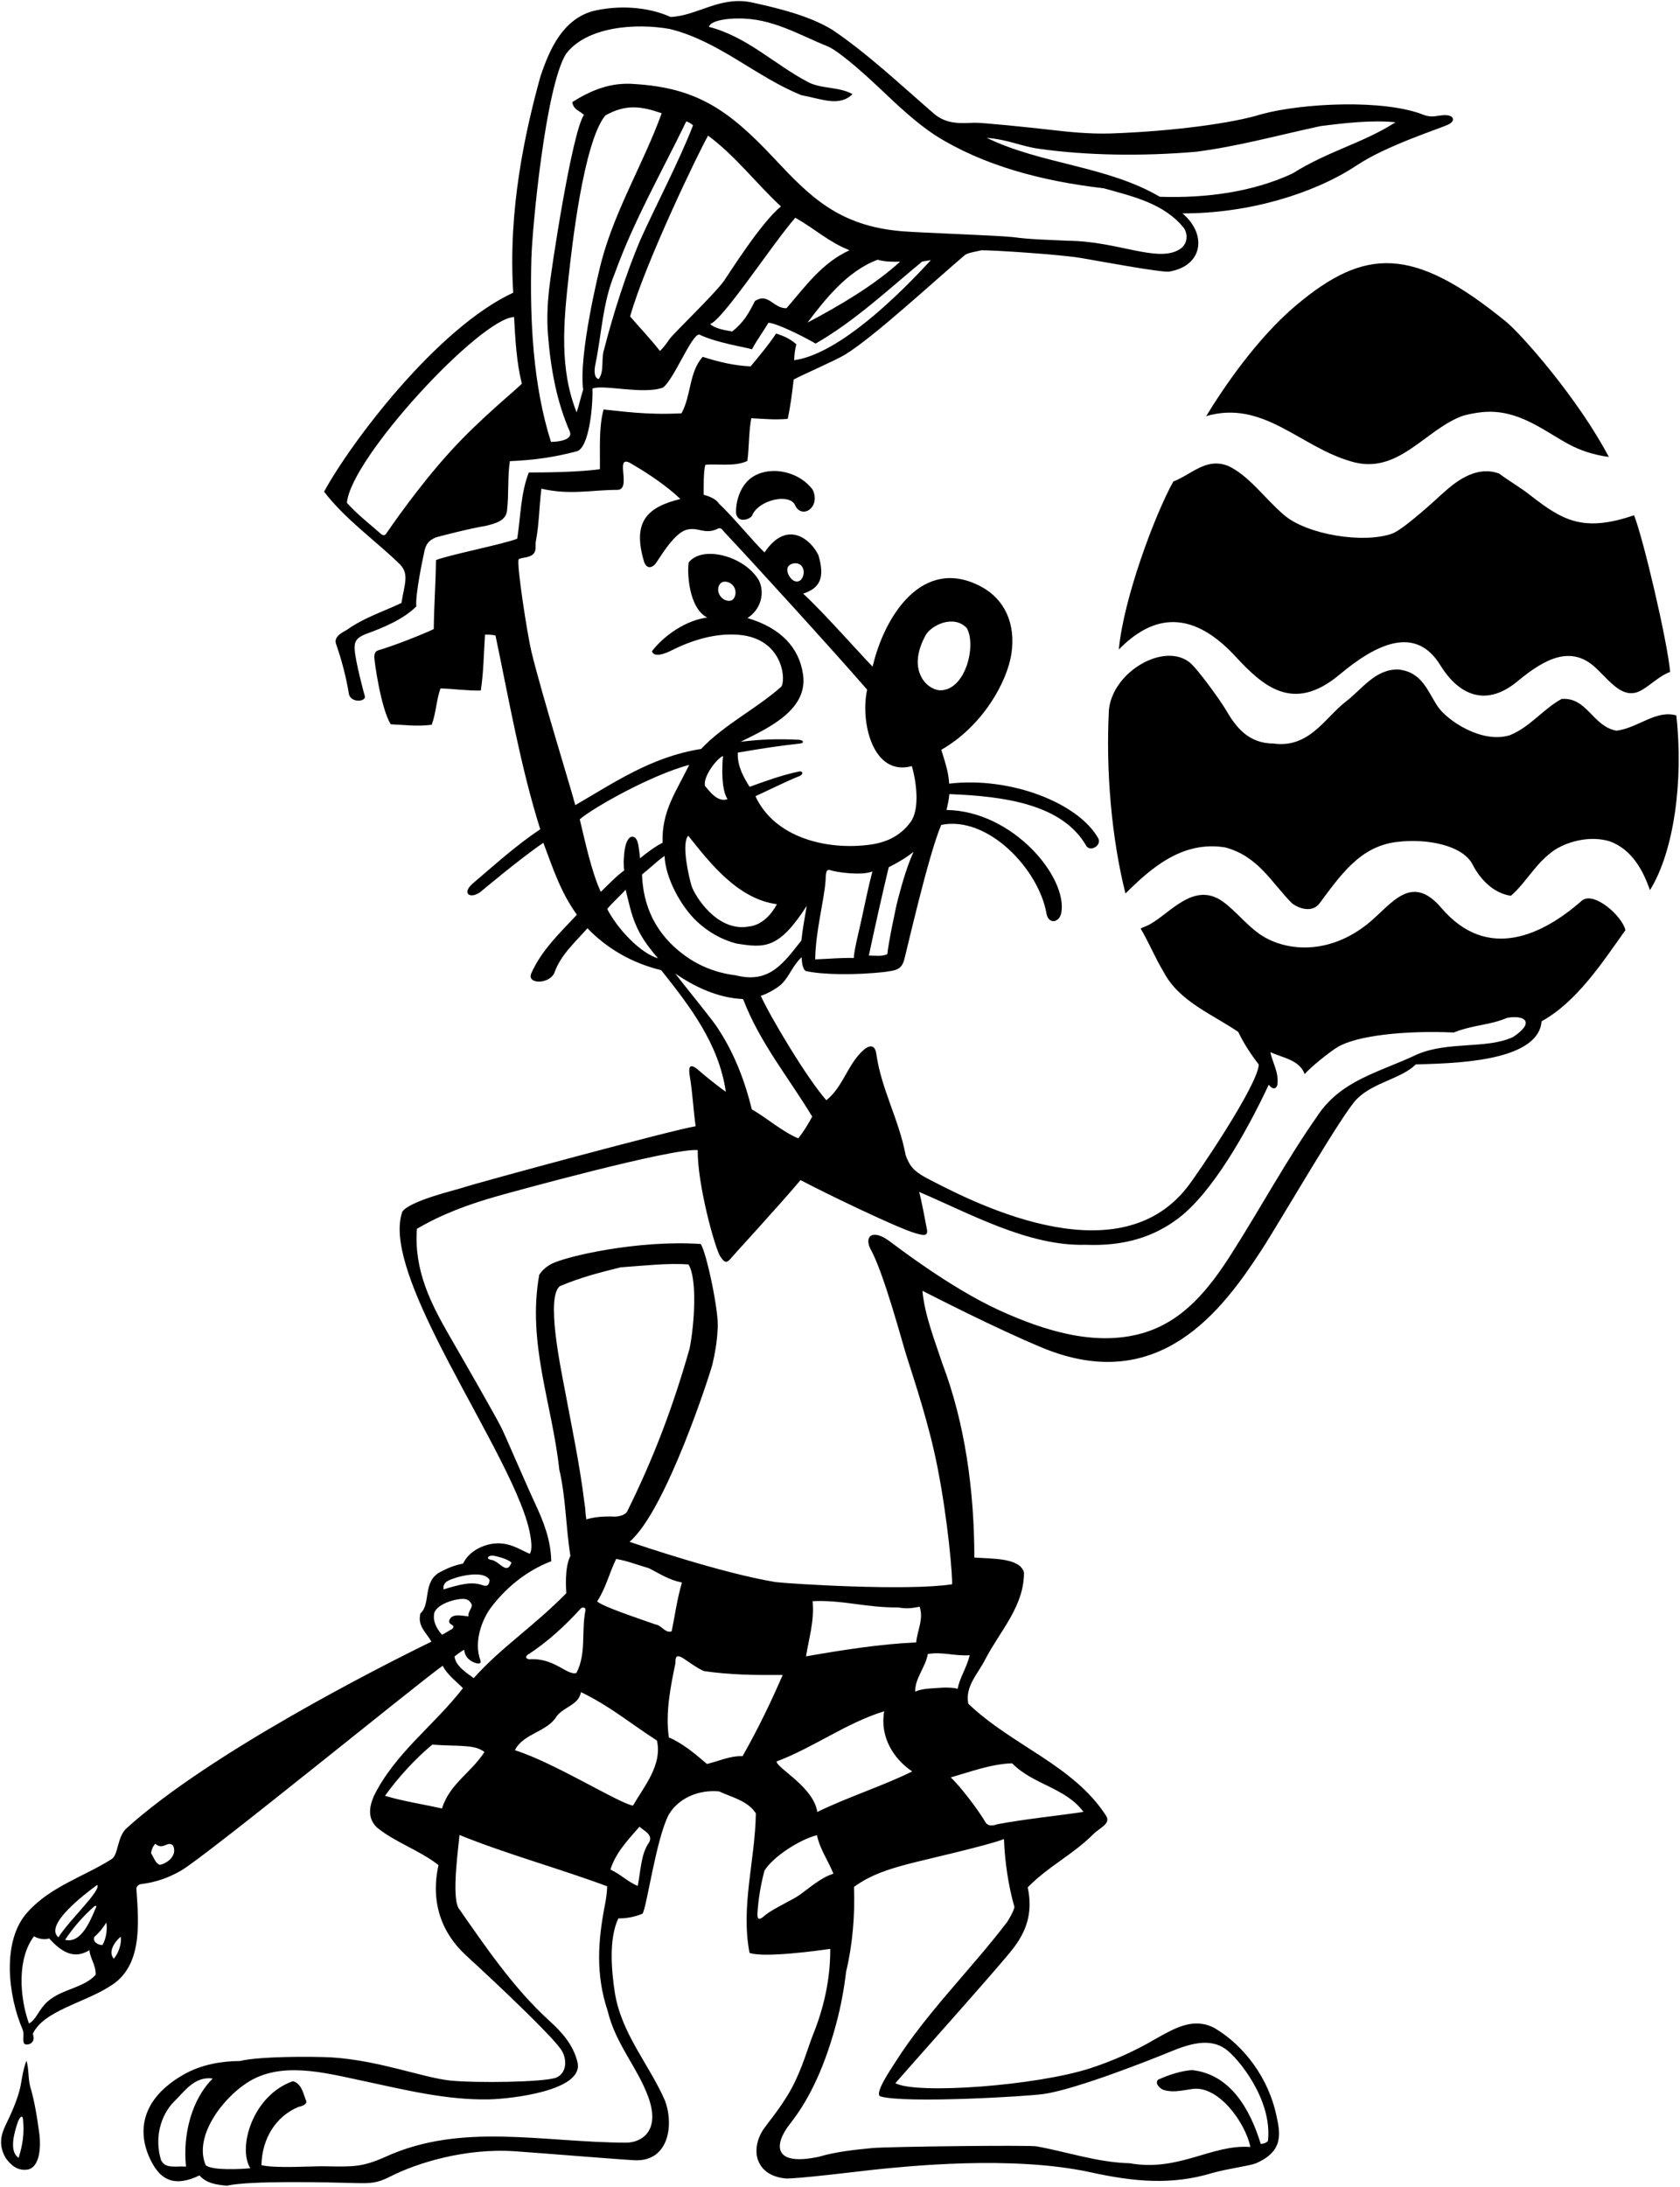 <?xml version="1.0" encoding="UTF-8"?>
<svg xmlns="http://www.w3.org/2000/svg" xmlns:xlink="http://www.w3.org/1999/xlink" width="438pt" height="570pt" viewBox="0 0 438 570" version="1.1">
<g id="surface1">
<path style=" stroke:none;fill-rule:nonzero;fill:rgb(0%,0%,0%);fill-opacity:1;" d="M 412.406 234.711 C 402.344 243.566 387.844 250.754 375.762 236.582 C 367.934 227.402 362.859 235.562 356.922 240.465 C 347.445 248.285 336.984 248.16 330.078 244.453 C 325.75 242.133 322.484 237.547 318.715 234.879 C 311.27 229.691 305.203 237.875 299.762 240.891 C 299.07 241.316 298.031 241.586 297.379 241.98 C 299.52 245.535 301.18 249.715 303.426 253.367 C 307.426 260.992 316.117 264.32 322.836 268.926 C 324.25 271.898 326.062 274.66 328.176 277.41 C 328.004 282.805 311.531 306.926 309.613 309.27 C 290.879 333.508 251.652 312.211 241.363 306.891 C 237.945 304.988 237.117 303.711 236.113 301.023 C 234.355 291.652 229.777 283.914 228.465 274.613 C 228.109 272.086 226.578 272.363 225.141 273.633 C 220.996 277.273 219.855 283.207 215.438 286.719 C 210.371 281.004 200.562 264.535 198.344 259.484 C 199.547 259.238 202.992 257.426 204.047 256.141 C 205.816 254.309 206.723 251.559 208.996 249.441 C 209.035 250.578 209.203 252.387 210.004 253.02 C 214.062 254.004 222.883 254.184 230.785 253.27 C 233.082 252.875 234.914 252.965 235.703 250.238 C 236.27 248.297 242.055 222.684 245.395 214.965 C 257.578 212.488 270.836 226.555 272.836 238.074 C 273.336 240.961 276.23 240.512 276.703 237.82 C 278.328 228.57 264.102 211.344 246.762 211.074 C 247.152 209.453 247.363 208.477 247.508 206.945 C 261.762 207.484 277.051 209.547 283.262 220.523 C 284.434 222.055 287.344 220.219 286.289 218.383 C 281.023 209.199 263.379 202.324 247.453 204.219 C 247.344 201.094 246.102 197.754 245.41 195.395 C 256.16 189.246 262.656 177.695 263.723 170.121 C 264.789 162.543 261.977 156.18 255.805 152.879 C 240.59 144.754 230.574 160.488 227.504 173.734 C 224.891 171.09 213.863 158.684 209.387 154.703 C 213.703 153.297 215.156 150.645 213.371 144.68 C 211.438 140.566 205.148 135.273 199.324 143.965 C 196.781 141.594 190.934 134.484 187.48 131.27 C 186.605 129.957 184.812 129.293 183.457 128.941 C 183.465 127.402 183.371 122.605 183.914 121.129 C 186.699 120.781 191.652 121.703 194.855 120.113 C 195.344 116.215 195.191 112.539 195.875 108.984 C 199.387 109.152 201.637 109.449 205.363 109.156 C 206.059 106.004 206.535 102.355 206.918 98.914 C 208.797 97.84 217.742 93.98 220.266 92.441 C 227.562 88.047 243.312 73.465 251.633 66.402 C 252.605 65.797 254.562 65.566 255.863 65.219 C 259.289 65.199 276.395 66.32 281.766 67.223 C 285.598 67.863 302.906 71.105 304.859 70.773 C 313.746 69.25 314.684 60.953 308.273 55.609 C 325.477 55.648 342.477 50.523 353.719 43.098 C 361.305 38.004 375.188 33.562 377.5 32.504 C 379.629 31.531 379.141 29.883 376.418 30.016 C 374.727 30.098 373.363 30.715 371.32 29.992 C 361.012 25.785 339.594 26.848 328.91 29.754 C 321.613 32.062 305.953 34.227 289.387 34.789 C 283.941 34.93 278.773 34.406 273.648 33.809 C 268.906 33.254 255.863 31.91 254.02 31.988 C 250.52 32.129 246.859 32.469 243.516 29.645 C 234.57 21.891 226.223 14.016 217.027 7.781 C 211.094 4.164 203.316 2.215 195.695 0.566 C 187.473 -0.961 181.898 4.074 174.852 4.426 C 168.805 1.711 161.125 1.277 154.426 2.926 C 146.699 5.203 143.312 12.703 140.875 20 C 136.934 34.312 132.434 54.477 133.805 76.27 C 113.895 85.523 91.48 115.312 84.492 128.133 C 89.988 135.301 97.641 140.68 103.801 146.617 C 106.871 149.336 105.516 151.824 104.66 157.145 C 99.266 159.641 94.852 161.012 90.391 164.164 C 89.824 164.566 86.895 165.715 87.602 167.762 C 89.059 171.945 90.223 176.344 90.988 180.957 C 91.574 183.176 95.262 182.906 95.145 181.516 C 94.918 180.816 92.648 172.34 92.461 169.223 C 92.348 167.352 92.801 166.258 95.262 165.266 C 100.102 163.52 105.129 161.395 108.539 158.047 C 108.223 155.094 110.207 145.645 110.664 143.578 C 111.047 141.84 111.781 140.848 113.508 140.102 C 114.047 139.871 122.887 137.621 126.664 137.035 C 129.371 136.375 131.801 135.656 132.176 133.211 C 132.715 128.453 132.277 124.637 132.93 120.176 C 139.105 119.914 144.492 119.164 150.188 117.652 C 153.598 117.129 154.629 105.602 154.453 101.262 C 157.273 100.105 167.715 102.898 172.844 101.004 C 175.727 98.867 180.281 87.141 182.301 87.172 C 186.613 89.305 194.316 90.48 196.051 91.023 C 197.375 88.559 198.727 86.797 200.348 84.117 C 201.859 84.062 208.215 86.965 212.641 89.535 C 222.922 83.625 231.609 75.426 240.434 68.152 C 241.152 68.062 241.965 67.887 242.684 67.797 C 229.418 82.227 216.328 92.629 207.043 93.867 C 207.09 92.352 207.312 90.926 207.605 89.711 C 206.043 88.355 204.703 87.684 202.336 86.918 C 200.516 89.703 198.133 92.547 195.703 95.477 C 191.562 95.316 187.316 94.316 183.211 92.988 C 179.617 96.949 180.234 103.078 177.676 107.707 C 168.438 108.203 161.863 107.125 157.367 106.707 C 156.066 111.445 156.484 117.023 156.402 122.273 C 151.422 122.965 143.504 123.145 137.871 123.129 C 135.742 128.547 135.754 134.602 134.848 140.379 C 131.551 141.75 116.414 144.746 113.664 145.969 C 113.59 152.578 113.164 157.344 113.086 163.941 C 109.664 165.535 102.82 168.234 98.555 169.492 C 97.789 169.75 97.594 170.414 97.586 171.207 C 97.578 172.172 99.223 184.344 101.855 188.742 C 105.34 188.883 108.672 189.387 112.551 188.871 C 113.746 185.602 113.734 182.477 114.84 179.41 C 118.305 179.48 121.441 180.02 125.348 179.949 C 126.09 175.184 126.117 170.238 126.449 165.387 C 127.457 165.352 128.266 165.426 129.18 165.594 C 132.738 182.535 135.742 199.945 140.852 216.105 C 134.586 220.281 129.18 225.195 123.293 230.203 C 120.336 232.723 122.41 234.406 125.156 232.516 C 125.523 232.262 135.133 224.078 141.66 219.629 C 144.172 226.312 146.113 232.406 150.398 238.375 C 145.734 243.379 141.242 247.574 138.527 253.617 C 137.203 256.613 143.414 256.523 144.57 253.406 C 146.227 248.809 149.848 245.656 153.145 241.91 C 158.48 247.371 164.859 250.98 172.391 252.832 C 179.777 262.152 187.383 271.871 189.238 284.516 C 187.242 283.164 183.09 279.758 182.43 279.156 C 179.449 276.422 179.508 278.508 179.863 280.629 C 180.578 284.938 180.781 289.461 181.371 293.496 C 175.559 294.395 124.547 308.191 120.77 309.465 C 118.598 310.195 107.125 312.82 104.906 315.723 C 102.336 322.871 107.078 335.242 113.742 348.672 C 122.23 365.777 133.836 384.609 137.41 396.559 C 138.246 399.352 139.094 403.586 138.102 404.926 C 135.016 403.547 132.344 401.605 128.023 402.355 C 124.965 402.953 122.055 404.684 120.738 407.453 C 118.594 407.887 116.746 408.602 114.965 409.57 C 110.023 411.953 112.453 417.984 109.598 420.453 C 108.809 423.809 111.082 425.344 112.48 427.812 C 98.656 434.547 54.734 456.867 33.133 476.309 C 30.461 478.555 30.914 483.504 29.043 484.508 C 22.238 488.883 13.133 491.605 7.215 498.27 C 0.414 505.668 2.047 519.953 5.895 528.895 C 6.613 530.484 5.043 533.461 7.738 532.66 C 8.684 532.195 9.008 531.406 8.555 530.012 C 11.27 524.066 21.91 521.934 28.496 517.711 C 37.195 512.664 36.191 501.402 35.574 492.449 C 35.449 491.746 35.953 491.156 36.734 490.996 C 40.719 490.535 44.117 489.25 47.184 487.488 C 53.781 483.695 110.473 437.426 115.422 434.094 C 116.617 436.473 118.887 438.086 120.695 439.93 C 113.172 449.676 103.008 456.793 97.453 468.082 C 96.254 470.906 95.801 473.785 98.246 476.223 C 103.125 480.188 109.449 482.184 114.324 486.047 C 112.191 495.652 115.102 503.691 121.473 509.543 C 122.383 510.379 142.227 528.566 146.141 533.91 C 147.91 536.328 147.938 540.18 144.973 541.445 C 141.523 542.637 124.156 542.859 117.375 542.188 C 110.023 541.375 98.953 536.965 86.531 536.156 C 80.957 535.859 67.453 535.887 62.562 537.09 C 57.93 537.117 52.641 537.945 48.031 540.539 C 36.633 546.957 35.586 555.715 39.426 563.219 C 42.008 568.254 45.617 569.961 52.012 566.91 C 53.797 568.965 56.473 569.363 59.164 569.582 C 65.203 568.195 86.008 568.711 92.297 568.891 C 96.645 569.016 98.32 568.953 101.742 567.203 C 108.277 563.859 121 559.684 134.406 560.625 C 141.195 561.098 161.844 562.781 165.461 562.953 C 174.281 563.379 175.781 553.887 173.367 547.414 C 169.199 537.879 161.961 529.961 160.27 519.129 C 159.434 513.566 158.672 505.266 161.211 499.93 C 163.227 499.961 165.492 499.559 167.52 498.699 C 168.613 497.094 171.066 479.109 174.379 472.84 C 176.855 468.719 181.914 466.324 187.48 466.832 C 190.645 468.34 194.895 469.195 197.062 472.547 C 196.887 484.758 193.07 496.793 195.414 508.914 C 199.195 510.297 213.746 508.27 216.457 507.871 C 216.492 515.996 214.723 523.445 211.863 530.504 C 210.797 533.137 209.172 539.062 206.352 544.266 C 203.531 549.469 199.512 553.953 198.609 555.57 C 195.602 560.961 197.426 566.934 204.719 567.691 C 207.07 567.938 225.66 565.641 227.746 565.426 C 236.355 564.543 263.742 561.625 284.273 566.078 C 295.531 568.555 305.41 569.504 316.027 566.289 C 320.086 565.141 325.562 564.453 327.355 563.785 C 334.887 560.574 333.707 555.695 332.789 551.344 C 330.758 541.695 324.539 533.227 316.734 528.555 C 311.285 525.617 306.414 528.441 301.301 531.316 C 295.449 534.77 289.742 537.176 284.383 538.938 C 270.531 543.492 239.105 545.867 233.422 542.879 C 239.34 536.117 259.941 513.078 263.84 508.152 C 267.277 503.809 269.461 498.879 267.938 491.84 C 273.488 486.199 279.547 483.465 285.102 477.926 C 286.602 476.395 289.754 475.227 288.363 473.168 C 279.828 459.953 263.918 454.965 252.438 443.973 C 251.57 439.363 255.012 436.164 256.871 432.422 C 260.84 424.816 266.98 418.648 266.969 409.773 C 265.902 405.926 258.676 406.234 254.023 405.895 C 254.016 388.445 251.582 370.879 245.691 355.352 C 243.656 349.172 241.117 342.906 240.484 336.371 C 242.469 337.387 259.734 346.242 271.746 351.215 C 302.262 363.852 318.762 341.285 328.867 325.801 C 333.617 318.52 350.324 289.555 353.82 286.336 C 358.098 282.055 365.328 281.129 369.125 277.383 C 377.641 277.082 401.055 277.047 401.914 266.145 C 411.117 261.078 417.812 250.758 423.773 242.379 C 422.863 238.613 415.484 232.137 412.406 234.711 Z M 270.867 38.77 C 283.336 40.551 297.969 40.742 311.844 39.551 C 322.59 38.16 332.234 35.484 344.203 32.875 C 350.629 32.043 357.812 31.238 363.82 31.871 C 355.34 37.312 346.453 39.266 336.957 45.223 C 326.637 50.023 314.504 51.684 302.371 51.277 C 288.574 43.191 271.617 42.879 257.254 35.922 C 262.934 36.383 266.207 38.129 270.867 38.77 Z M 117.492 117.562 C 108.844 127.055 101.57 137.809 100.613 139.164 C 100.301 139.613 99.719 139.496 99.406 139.207 C 96.168 136.367 93.262 134.152 90.445 131.051 C 91.395 119.363 125.223 82.926 134.027 82.617 C 134.328 88.254 134.672 94.527 136.051 99.992 C 134.574 101.578 125.328 108.969 117.492 117.562 Z M 152.043 101.551 C 151.41 103.449 151.027 105.426 150.336 107.461 C 145.801 96.09 146.926 84.004 148.262 72.023 C 149.062 64.844 152.059 37.168 157.812 30.086 C 163.121 27.113 167.082 27.625 172.512 29.516 C 167.801 42.516 160.496 54.375 156.855 67.938 C 156.09 70.785 150.816 92.516 152.043 101.551 Z M 156.078 98.785 C 154.758 98.43 154.934 96.324 155.238 94.883 C 156.797 87.516 157.094 78.879 160.258 71.305 C 165.312 57.309 172.629 44.652 178.926 31.621 C 179.59 31.891 180.039 32.055 180.684 32.676 C 176.984 42.188 171.133 53.215 166.91 62.598 C 163.395 70.855 159.914 81.605 157.52 90.969 C 156.645 93.535 157.625 96.812 156.078 98.785 Z M 174.562 88.352 C 173.844 89.383 173.109 90.469 172.062 91.465 C 169.527 88.227 166.812 85.434 164.281 82.461 C 168.164 68.605 182.422 39.059 184.613 35.348 C 191.965 40.84 196.723 47.387 203.605 53.801 C 198.449 57.957 190.09 71.27 188.801 73.125 C 186.508 76.43 175.586 86.883 174.562 88.352 Z M 196.816 78.453 C 195.176 81.715 193.832 84.066 190.887 86.387 C 189.059 86.051 186.484 85.68 185.129 84.449 C 188.52 83.32 201.34 63.605 207.352 56.738 C 212.809 59.875 215.941 62.992 221.469 65.219 C 214.32 68.496 209.996 74.598 205.055 80.32 C 201.629 80.441 200.383 76.164 196.816 78.453 Z M 210.531 84.062 C 214.965 78.234 220.754 70.691 228.816 67.684 C 230.703 68.23 232.691 68.246 234.684 68.184 C 227.746 74.48 218.832 79.676 210.531 84.062 Z M 235.309 60.273 C 218.609 58.941 211.031 51.094 201.727 41.16 C 189.844 28.477 181.496 22.902 165.48 21.902 C 159.164 21.355 153.941 23.605 149.203 26.609 C 149.473 28.516 150.949 28.773 152.246 29.93 C 149.082 34.586 143.652 70.598 143.129 75.621 C 142.738 79.355 142.551 83.16 142.859 87.145 C 143.59 96.398 145.195 104.816 148.598 112.562 C 149.262 114.594 145.844 115.137 143.645 115.156 C 138.992 100.496 138.102 83.684 138.535 67.43 C 138.758 59.352 142.211 22.719 147.555 14.059 C 152.949 6.91 165.727 5.957 174.656 7.559 C 187.48 10.738 197.188 20.078 208.953 24.809 C 214.223 25.754 218.742 27.926 222.258 24.543 C 218.859 22.547 213.941 23.223 210.547 21.324 C 201.914 16.785 194.801 9.574 184.824 7 C 185.355 5.121 190.664 4.793 192.215 4.824 C 201.184 4.609 208.301 9.098 215.973 12.156 C 219.465 13.797 226.824 20.613 229.801 23.434 C 234.199 27.609 238.723 31.871 243.711 35.188 C 256.398 43.215 271.77 47.211 287.77 49.07 C 295.105 51.133 303.484 52.949 308.652 59.426 C 309.832 61.152 309.594 63.797 307.484 65.004 C 301.758 68.535 291.371 62.844 278.504 62.742 C 273.668 62.484 268.773 62.441 264.215 61.801 C 260.062 61.34 240.426 60.684 235.309 60.273 Z M 25.344 491.195 C 26.504 492.594 17.906 500.531 15.234 504.863 C 11.391 501.668 22.094 493.586 25.344 491.195 Z M 25.059 497.004 C 23.695 500.133 21.297 506.594 16.973 505.508 C 19.031 502.359 21.898 499.102 24.594 496.789 C 24.902 496.523 25.227 496.621 25.059 497.004 Z M 12.395 521.605 C 10.031 523.734 9.531 526.242 7.551 527.324 C 5.09 520.449 4.434 510.387 8.871 504.582 C 9.852 505.195 11.527 505.598 12.824 505.148 C 17.504 510.414 20.684 509.766 23.32 508.211 C 23.5 510.422 24.973 511.945 24.957 514.605 C 21.754 518.148 16.211 518.242 12.395 521.605 Z M 26.703 506.879 C 25.422 506.906 24.043 505.863 24.609 504.734 C 25.738 503.801 26.945 502.332 27.707 500.996 C 28.031 502.496 27.75 505.129 26.703 506.879 Z M 29.652 510.406 C 28.074 508.547 30.012 505.914 31.469 504.695 C 31.812 506.363 30.824 509.246 29.652 510.406 Z M 41.703 485.977 C 40.453 485.574 40.082 483.957 39.375 482.934 C 39.543 481.918 39.82 481.203 40.5 480.473 C 42.523 482.336 43.781 479.457 45.16 481.016 C 46.258 483.598 43.602 485.574 41.703 485.977 Z M 222.609 249.652 C 219.105 249.559 216.223 249.883 212.535 250.008 C 212.621 242.664 214.871 234.746 215.246 229.348 C 215.309 227.07 215.5 226.359 216.672 226.824 C 218.023 227.273 224.504 228.266 227.449 227.105 C 226.367 231.188 225.559 235.254 224.621 239.539 C 224.016 242.309 222.555 248.156 222.609 249.652 Z M 234.16 234.121 C 233.406 236.961 231.477 246.617 231.348 248.641 C 229.992 249.324 228.098 249.008 226.52 249.012 C 228.078 241.695 229.941 233.324 231.703 226 C 233.973 224.859 236.215 223.559 238.176 221.977 C 236.449 225.816 235.273 229.957 234.16 234.121 Z M 241.238 165.688 C 242.594 163.016 248.605 159.98 252.062 163.691 C 254.648 168.238 251.648 180.238 244.867 179.883 C 243.043 179.664 241.152 178.316 240.203 176.414 C 238.367 172.949 239.531 168.863 241.238 165.688 Z M 206 147.152 C 206.891 146.629 208.441 146.512 209.188 147.777 C 209.934 149.047 209.391 150.816 208.5 151.34 C 207.609 151.863 206.496 151.359 205.75 150.09 C 205.004 148.824 205.109 147.676 206 147.152 Z M 149.98 209.816 C 149.172 206.484 141.355 181.352 138.551 169.836 C 137.535 165.668 134.566 146.645 135.238 145.711 C 136.531 145.16 137.402 145.426 138.688 144.672 C 140.066 143.719 139.453 142.227 139.715 141.016 C 140.562 136.547 140.582 131.879 141.148 127.352 C 148.723 129.086 154.301 127.645 161.027 127.66 C 163.301 127.555 162.488 124.141 162.414 122.062 C 162.355 120.457 162.703 119.527 165.137 121.16 C 169.359 123.633 174.039 126.82 177.383 130.031 C 168.953 132.129 164.688 135.734 167.945 146.48 C 168.703 148.434 170.016 147.848 170.766 147.07 C 171.527 146.281 175.273 139.344 178.746 138.133 C 181.938 137.109 183.555 139.434 187.008 137.84 C 187.965 137.273 188.324 138.086 188.953 138.781 C 194.281 144.367 217.676 169.996 226.078 179.727 C 224.242 187.992 227.473 202.434 237.734 199.645 C 238.879 203.539 239.902 210.82 237.398 214.234 C 234.664 217.949 230.957 219.555 226.836 220.117 C 215.758 221.633 201.996 218.418 196.953 207.488 C 201.016 205.629 204.535 203.82 208.434 202.242 C 209.473 201.805 209.383 200.906 208.391 201.035 C 203.684 202.008 199.105 203.723 195.434 205.047 C 194.066 202.824 192.191 199.824 192.352 196.129 C 197.566 195.242 202.453 194.426 208.539 193.766 C 209.742 193.703 209.562 192.805 208.102 192.773 C 202.812 192.535 198.582 192.625 193.09 193.301 C 200.219 189.777 210.914 184.977 209.324 175.52 C 208.316 168.969 203.785 163.688 194.883 161.062 C 198.352 158.828 199.469 154.57 197.867 151.277 C 194.266 144.965 183.191 141.953 179.547 146.574 C 179.145 149.156 179.504 158.426 184.387 160.93 C 178.867 161.629 173.152 165.559 169.973 169.707 C 170.504 171.477 173.473 170.305 175.008 169.527 C 180.359 166.844 186.422 164.93 192.566 165.422 C 204.391 166.371 204.996 177.645 203.605 179.035 C 196.758 185.023 189.094 188.602 182.77 195.18 C 169.781 197.215 159.867 204.121 149.98 209.816 Z M 189.684 208.246 C 187.152 209.184 185.082 206.305 183.812 204.824 C 183.191 202.344 187.062 197.484 188.504 197.016 C 188.184 200.031 188.09 205.984 189.684 208.246 Z M 202.547 235.633 C 201.227 238.203 198.605 241.117 195.289 241.438 C 186.941 242.996 181.098 233.371 180.309 230.875 C 179.734 229.055 177.523 219.895 179.43 217.785 C 184.992 224.754 192.312 234.277 202.547 235.633 Z M 190.844 156.387 C 189.953 156.91 188.371 156.359 187.625 155.09 C 186.879 153.824 187.254 152.316 188.141 151.793 C 189.031 151.27 190.629 151.699 191.375 152.965 C 192.121 154.234 191.734 155.863 190.844 156.387 Z M 151.152 213.504 C 154.812 210.387 169.762 201.973 179.688 199.32 C 176.301 206.297 172.457 211.363 172.746 219.625 C 171.055 220.422 168.383 222.395 166.875 223.676 C 166.73 222.66 166.617 220.863 166.258 219.516 C 165.742 217.566 163.648 216.98 162.898 221.27 C 162.562 223.215 162.539 225.504 162.734 226.824 C 160.332 228.625 158.621 230.516 156.633 232.418 C 154.215 227.184 152.602 219.5 151.152 213.504 Z M 158.312 236.887 C 159.469 235.41 161.816 233.309 163.121 231.863 C 164.789 238.75 165.402 242.734 171.574 249.734 C 166.992 248.426 161.02 242.133 158.312 236.887 Z M 167.379 227.895 C 169.512 226.195 171.164 224.523 173.258 223.047 C 173.473 228.715 177.434 236.117 181.641 240.078 C 184.539 242.805 188.07 244.875 192.016 245.887 C 199.289 247.039 203.031 247.434 210.328 236.066 C 209.828 239.008 209.23 242.156 208.934 245.094 C 204.312 250.902 200.652 256.434 191.801 254.164 C 186.809 253.562 182.34 251.762 178.586 249.043 C 170.773 243.387 167.66 235.926 167.379 227.895 Z M 186.684 267.277 C 185.188 265.09 177.746 255.973 176.051 253.711 C 181.117 257.164 187.168 260.078 193.734 260.352 C 198.066 271.699 205.547 280.715 211.758 290.984 C 210.715 292.938 209.57 294.793 208.121 296.66 C 203.715 294.773 200.016 291.375 196.004 289.098 C 194.062 281.152 191.152 273.824 186.684 267.277 Z M 128.383 405.387 C 129.059 405.422 132.344 406.195 133.34 407.211 C 132.938 408.289 132.48 408.645 131.977 408.617 C 130.855 408.551 129.496 406.598 127.969 406.492 C 126.582 406.195 127.371 405.328 128.383 405.387 Z M 116.398 412.207 C 117.762 411.145 126.02 408.754 127.648 411.746 C 127.504 413.418 126.699 413.422 125.703 413.066 C 122.879 412.059 119.758 412.957 115.633 414.188 C 115.523 413.223 115.855 412.625 116.398 412.207 Z M 117.91 424.496 C 117.145 424.84 116.215 425.57 115.238 426.016 C 113.715 424.285 112.789 422.355 113.223 420.324 C 114.043 417.762 119.617 416.355 121.363 416.73 C 122.066 416.879 122.66 417.316 123.035 418.266 C 122.914 419.395 121.988 420.016 122.133 421.223 C 120.191 421.047 117.766 420.367 117.125 422.305 C 116.863 423.656 118.977 423.25 117.91 424.496 Z M 100.375 467.98 C 103.836 463.117 108.598 458.008 112.715 454.637 C 115.086 454.855 118.977 454.887 120.367 454.98 C 122.48 455.125 124.609 455.238 126.301 456.578 C 122.664 462.152 117.309 464.762 115.219 471.289 C 110.234 470.156 105.168 469.426 100.375 467.98 Z M 48.5 564.613 C 45.973 564.398 43.152 565.316 41.988 562.926 C 40.281 557.438 41.68 551.336 45.48 547.574 C 47.922 545.246 50.695 540.934 55.461 541.676 C 50 547.012 47.602 556.273 48.5 564.613 Z M 168.973 546.352 C 172.418 555.668 166.895 558.391 163.215 558.375 C 141.391 558.289 120.215 553.027 100.457 562.082 C 94.375 564.773 92.148 564.668 84.461 564.527 C 81.352 564.473 71.773 565.137 68.156 564.227 C 68.32 557.461 71.746 551.59 77.809 549.059 C 78.91 548.816 80.414 548.305 79.656 547.078 C 79.062 545.426 78.5 542.883 76.363 542.352 C 65.805 546.051 61.922 559.727 65.258 565.031 C 63.035 565.281 55.195 565.688 53.633 564.23 C 50.504 557 57.652 547.156 64.395 542.77 C 73.176 537.051 84.477 540.121 94.48 542.238 C 105.242 544.52 116.203 547.312 127.484 547.09 C 132.812 546.988 152.305 544.926 150.566 537.449 C 149.465 532.711 146.156 529.273 143.324 526.707 C 133.816 518.094 126.312 506.906 119.559 497.262 C 117.672 494.035 119.594 481.02 119.797 478.191 C 131.871 483.109 145.926 486.953 158.293 491.562 C 158.262 493.227 157.992 494.934 157.75 496.219 C 155.867 505.77 155.27 514.562 158.426 524.035 C 160.516 532.715 166.09 538.555 168.973 546.352 Z M 168.996 480.492 C 167.082 483.387 167.031 487.723 166.258 491.484 C 163.492 490.27 161.918 488.508 159.148 487.195 C 160.508 482.809 163.812 479.363 166.723 476.035 C 167.973 477.203 170.633 478.219 168.996 480.492 Z M 165.016 470.547 C 160.965 469.734 144.758 459.461 134.25 456.098 C 136.414 451.684 142.691 451.375 145.137 447.242 C 147.16 444.648 150.785 444.422 151.469 440.969 C 159.062 444.633 164.156 448.992 171.277 453.586 C 172.715 459.988 167.867 465.605 165.016 470.547 Z M 159.543 395.195 C 157.426 395.168 155.262 395.254 152.863 395.941 C 152.594 394.406 152.684 393.324 152.355 391.516 C 151.113 381.484 149.051 371.797 147.223 362 C 146.141 356.199 142.332 338.156 145.934 335.184 C 151.102 332.984 156.102 331.672 161.801 330.262 C 167.836 329.848 174.039 329.102 179.504 329.516 C 181.844 333.297 181.031 345.266 179.789 351.414 C 175.48 366.594 170.406 379.988 163.531 393.844 C 162.965 394.973 160.859 395.352 159.543 395.195 Z M 169.195 408.676 C 171.969 410.09 174.281 411.684 177.801 412.406 C 176.535 416.586 175.98 420.941 175.117 425.105 C 173.527 425.77 172.441 423.488 170.922 423.34 C 166.02 421.594 157.184 418.703 155.684 417.32 C 157.887 414.016 158.852 409.945 160.637 406.254 C 163.582 406.754 166.344 407.867 169.195 408.676 Z M 152.637 419.645 C 151.523 425.23 152.93 430.828 150.285 435.965 C 147.895 436.758 144.48 431.902 137.98 432.414 C 136.844 432.203 137.113 431.664 137.512 431.27 C 142.84 427.855 147.527 423.453 151.41 419.184 C 151.871 418.703 152.773 418.887 152.637 419.645 Z M 193.609 457.641 C 190.18 457.559 187.406 458.969 184.305 459.684 C 181.496 457.262 177.961 454.258 174.379 452.77 C 173.445 446.348 174.82 439.539 176.113 433.344 C 176.016 431.594 176.52 431.281 177.758 431.926 C 178.492 432.309 182.203 435.086 183.652 435.5 C 190.445 436.469 196.805 436.551 204.062 436.496 C 200.797 443.973 197.789 450.23 193.609 457.641 Z M 211.859 417.262 C 219.613 416.887 225.762 418.977 234.207 418.895 C 236.137 419.23 237.445 419.184 239.746 418.699 C 240.867 421.887 239.156 424.871 238.863 428.012 C 229.199 428.449 219.57 430 210.145 431.641 C 210.887 426.875 212.348 422.488 211.859 417.262 Z M 230.52 445.953 C 229.344 452.652 232.973 458.375 237.828 461.633 C 230.395 465.324 221.117 468.273 213.086 472.188 C 212.082 465.684 202.723 460.914 202.438 459.047 C 212.191 455.375 220.539 449.027 230.52 445.953 Z M 208.23 493.973 C 206.629 495.086 201.414 497.496 199.5 499.086 C 198.277 500.148 197.395 500.707 197.473 498.656 C 197.734 494.613 198.324 491.266 199.301 487.496 C 201.371 484.047 208.297 479.414 212.996 478.242 C 213.727 481.848 215.844 484.695 217.281 488.277 C 213.859 489.375 211.168 491.926 208.23 493.973 Z M 262.703 500.699 C 253.34 513.031 241.703 524.363 233.555 537.191 C 232.391 539.023 227.781 545.715 229.547 546.312 C 235.844 548.215 268.547 546.293 272.215 545.668 C 280.754 544.434 300.812 536.449 304.969 534.73 C 310.164 532.578 315.316 531.027 319.488 533.945 C 322.586 536.105 331.77 546.977 330.578 557.922 C 330.254 558.297 329.684 558.652 328.688 558.695 C 325.949 549.715 320.785 540.516 310.766 539.457 C 307.848 539.66 304.602 540.746 301.875 541.984 C 301.105 543.023 302.262 544.074 303.176 544.562 C 305.797 545.473 308.43 544.695 310.984 544.367 C 317.641 543.504 324.629 552.992 325.992 559.496 C 315.852 558.746 307.395 566.035 294.473 563.73 C 286.191 563.539 278.27 560.777 270.23 559.332 C 268.176 558.965 231.188 559.402 227.387 559.777 C 222.727 560.238 218.031 560.711 213.52 562.039 C 201.34 564.645 201.789 558.754 205.98 553.449 C 211.473 546.488 215.32 537.57 218.117 526.977 C 219.211 522.828 220.039 518.496 220.598 513.777 C 222.223 507.094 222.941 499.168 222.648 491.719 C 227.074 488.5 231.695 487.125 236.445 485.836 C 240.137 484.836 257.672 480.906 261.746 479.25 C 261.945 484.891 262.879 491.414 264.488 497.008 C 264.039 498.535 263.309 499.625 262.703 500.699 Z M 263.875 459.508 C 269.422 465.16 277.715 465.777 282.477 472.168 C 275.555 473.219 267.41 474.008 260.098 475.375 C 258.523 475.898 257.586 475.867 256.922 474.883 C 255.281 471.984 250.262 465.332 247.867 463.195 C 253.062 461.703 258.336 459.703 263.875 459.508 Z M 252.801 431.352 C 252.105 434.504 250.09 437.398 249.68 440.137 C 249.367 439.844 246.695 439.715 245.656 439.805 C 243.25 440.008 240.691 439.91 238.609 440.828 C 238.488 437.402 241.312 434.48 241.895 431.031 C 245.809 430.387 248.672 431.598 252.801 431.352 Z M 394.492 270.238 C 387.672 273.445 377.684 271.285 369.535 274.746 C 359.418 279.539 349.43 281.477 343.215 291.176 C 335.34 302.402 328.594 314.93 320.984 326.848 C 315.199 335.91 308.477 344.426 297.715 347.465 C 285.457 350.926 272.211 346.781 260.516 341.453 C 247.633 335.547 233.75 324.785 231.852 323.406 C 227.359 320.148 225.312 322.238 226.934 325.465 C 230.352 331.496 235.16 349.574 236.297 353.184 C 238.52 360.238 242.164 370.973 244.395 382.254 C 247.219 396.566 248.379 411.102 248.215 412.855 C 236.578 414.676 205.805 412.734 202.176 412.281 C 188.234 409.977 166.867 402.703 164.113 401.793 C 173.652 393.773 185.254 357.566 185.719 355.617 C 186.418 352.707 186.949 349.605 187.082 346.52 C 187.641 342.363 184.031 325.746 182.664 324.184 C 166.641 323.059 147.484 327.355 143.645 329.441 C 142.402 330.117 141.312 331.07 140.586 332.219 C 137.383 349.945 143.992 365.988 145.797 382.867 C 147.551 390.355 147.473 397.645 148.711 405.461 C 147.102 408.625 147.605 414.273 147.641 415.18 C 138.984 424.012 130.879 429.086 123.504 437.312 C 121.949 436.156 118.699 434.176 118.512 431.66 C 119.473 430.945 120.191 430.316 121.027 429.934 C 121.191 431.844 122.547 433.008 124.277 433.453 C 125.051 433.645 125.504 433.375 125.258 432.711 C 123.477 427.934 125.594 422.395 127.711 419.312 C 131.754 413.824 137.148 409.398 143.715 406.848 C 143.625 401.387 141.746 396.582 139.547 391.891 C 137.395 387.312 131.746 374.133 130.82 372.262 C 129.027 368.641 119.805 352.668 117.262 348.262 C 112.398 339.828 107.887 331.121 108.695 320.227 C 115.227 316.383 122.25 313.812 129.602 311.727 C 132.703 310.844 175.273 299.094 181.914 299.711 C 181.754 308.547 186.523 325.824 187.867 327.543 C 189.078 329.41 189.672 329.035 190.828 327.602 C 191.359 326.941 203.77 313.453 208.707 307.531 C 215.309 311.012 233.852 319.969 238.598 321.352 C 240.566 321.926 242.055 322.316 241.66 320.352 C 241.332 318.715 240.191 312.41 239.621 310.613 C 252.625 316.109 268.062 324.812 282.977 324.387 C 293.035 324.797 300.805 322.387 307.328 317.398 C 315.965 310.793 324.832 295.391 330.781 282.664 C 331.512 283.703 332.547 284.113 333.008 282.789 C 333.492 279.441 331.797 277.082 331.191 274.18 C 334.371 275.68 338.723 276.133 340.164 279.914 C 341.574 278.172 346.789 274.027 348.719 272.871 C 353.684 269.891 366.074 268.496 379.02 269.066 C 384.344 266.965 388.336 267.227 392.906 265.25 C 397.379 264.418 400.414 266.312 394.492 270.238 "/>
<path style=" stroke:none;fill-rule:nonzero;fill:rgb(0%,0%,0%);fill-opacity:1;" d="M 337.949 79.531 C 327.73 88.105 318.926 101.125 314.469 108.445 C 329.344 104.09 338.957 116.461 352.203 120.23 C 364.539 124.031 371.574 111.781 381.535 108.305 C 383.098 107.898 384.785 107.559 386.496 107.395 C 395.691 106.52 402.238 112.105 408.93 115.734 C 412.109 117.461 415.648 118.57 419.438 119.078 C 411.523 103.977 396.582 86.965 392.473 83.688 C 368.312 64.035 355.809 64.543 337.949 79.531 "/>
<path style=" stroke:none;fill-rule:nonzero;fill:rgb(0%,0%,0%);fill-opacity:1;" d="M 196.703 123.984 C 193.145 125.926 191.742 130.523 191.906 133.836 C 192.488 136.57 195.695 135.195 196.062 134.395 C 197.688 130.254 205.93 128.41 207.312 131.695 C 207.863 132.984 209.047 133.637 210.344 133.188 C 211.98 132.57 213.164 130.266 211.859 127.586 C 208.578 123.164 201.652 121.289 196.703 123.984 "/>
<path style=" stroke:none;fill-rule:nonzero;fill:rgb(0%,0%,0%);fill-opacity:1;" d="M 398.895 129.004 C 396.281 126.965 393.488 125.379 390.844 123.41 C 385.301 121.371 380.246 124.848 376.301 128.422 C 375.082 129.523 366.02 137.949 362.973 139.047 C 355.641 141.691 340.84 139.434 334.715 134.168 C 329.633 129.801 325.559 123.84 320.066 121.359 C 314.344 119.242 310.812 123.57 305.891 125.488 C 301.004 134.305 292.902 156.086 291.695 169.258 C 299.562 161.215 309.719 157.699 322.062 171.023 C 329.223 178.754 337.098 185.969 349.242 175.797 C 358.727 167.852 369.023 162.789 375.504 173.348 C 379.77 180.297 386.797 184.898 395.684 177.504 C 402.938 171.469 409.59 168.254 415.766 173.805 C 419.715 177.355 423.129 182.746 428.105 179.789 C 430.539 178.344 432.699 176.113 435.426 175.098 C 434.746 167.254 428.441 140.336 426.023 134.277 C 412.645 138.84 407.281 135.535 398.895 129.004 "/>
<path style=" stroke:none;fill-rule:nonzero;fill:rgb(0%,0%,0%);fill-opacity:1;" d="M 437.035 186.438 C 431.734 184.91 427.062 189.715 421.441 190.414 C 415.25 189.324 413.77 181.609 407.129 182.145 C 402.379 184.73 399.012 189.391 393.645 191.594 C 386.145 193.887 377.172 187.574 374.883 184.172 C 372.133 180.086 370.777 175.078 364.496 174.465 C 358.441 174.375 355 179.742 350.777 182.914 C 345.41 187.082 341.316 195.051 331.992 193.762 C 325.449 193.723 322.23 189.508 319.578 184.953 C 318.266 182.695 312.273 174.352 310.227 172.684 C 303.641 167.301 290.25 174.848 289.117 184.883 C 288.266 200.746 289.793 218.445 293.426 232.84 C 300.055 226.254 308.27 219.008 319.43 220.832 C 328.086 223.148 331.453 229.992 336.891 235.449 C 338.895 236.906 342.133 237.805 343.949 235.504 C 349.441 228.148 354.477 220.684 363.914 219.445 C 372.066 218.367 381.422 220.32 383.938 225.32 C 385.992 229.285 389.445 232.793 393.906 233.441 C 398.113 229.766 400.266 224.949 405.387 221.441 C 409.184 219.086 414.738 217.785 419.629 219.227 C 425.453 221.34 428.367 226.785 430.164 231.969 C 436.402 221.992 438.961 203.469 437.035 186.438 "/>
<path style=" stroke:none;fill-rule:nonzero;fill:rgb(0%,0%,0%);fill-opacity:1;" d="M 7.82 543.551 C 7.242 540.926 7.562 539.152 6.887 537.027 C 6.133 538.992 5.766 541.254 5.375 543.523 C 4.707 546.973 2.676 551.324 1.539 553.641 C 0.234 556.293 -0.461 559.066 1.523 562.434 C 2.902 564.301 4.672 565.852 7.375 565.352 C 10.395 564.594 10.66 559.465 10.285 556.273 C 9.762 552.445 9.074 547.645 7.82 543.551 Z M 4.848 562.316 C 2.293 560.637 3.73 555.777 4.535 553.348 C 4.902 551.996 5.895 550.734 6.012 552.391 C 6.34 556.008 5.941 558.949 4.848 562.316 "/>
</g>
</svg>
